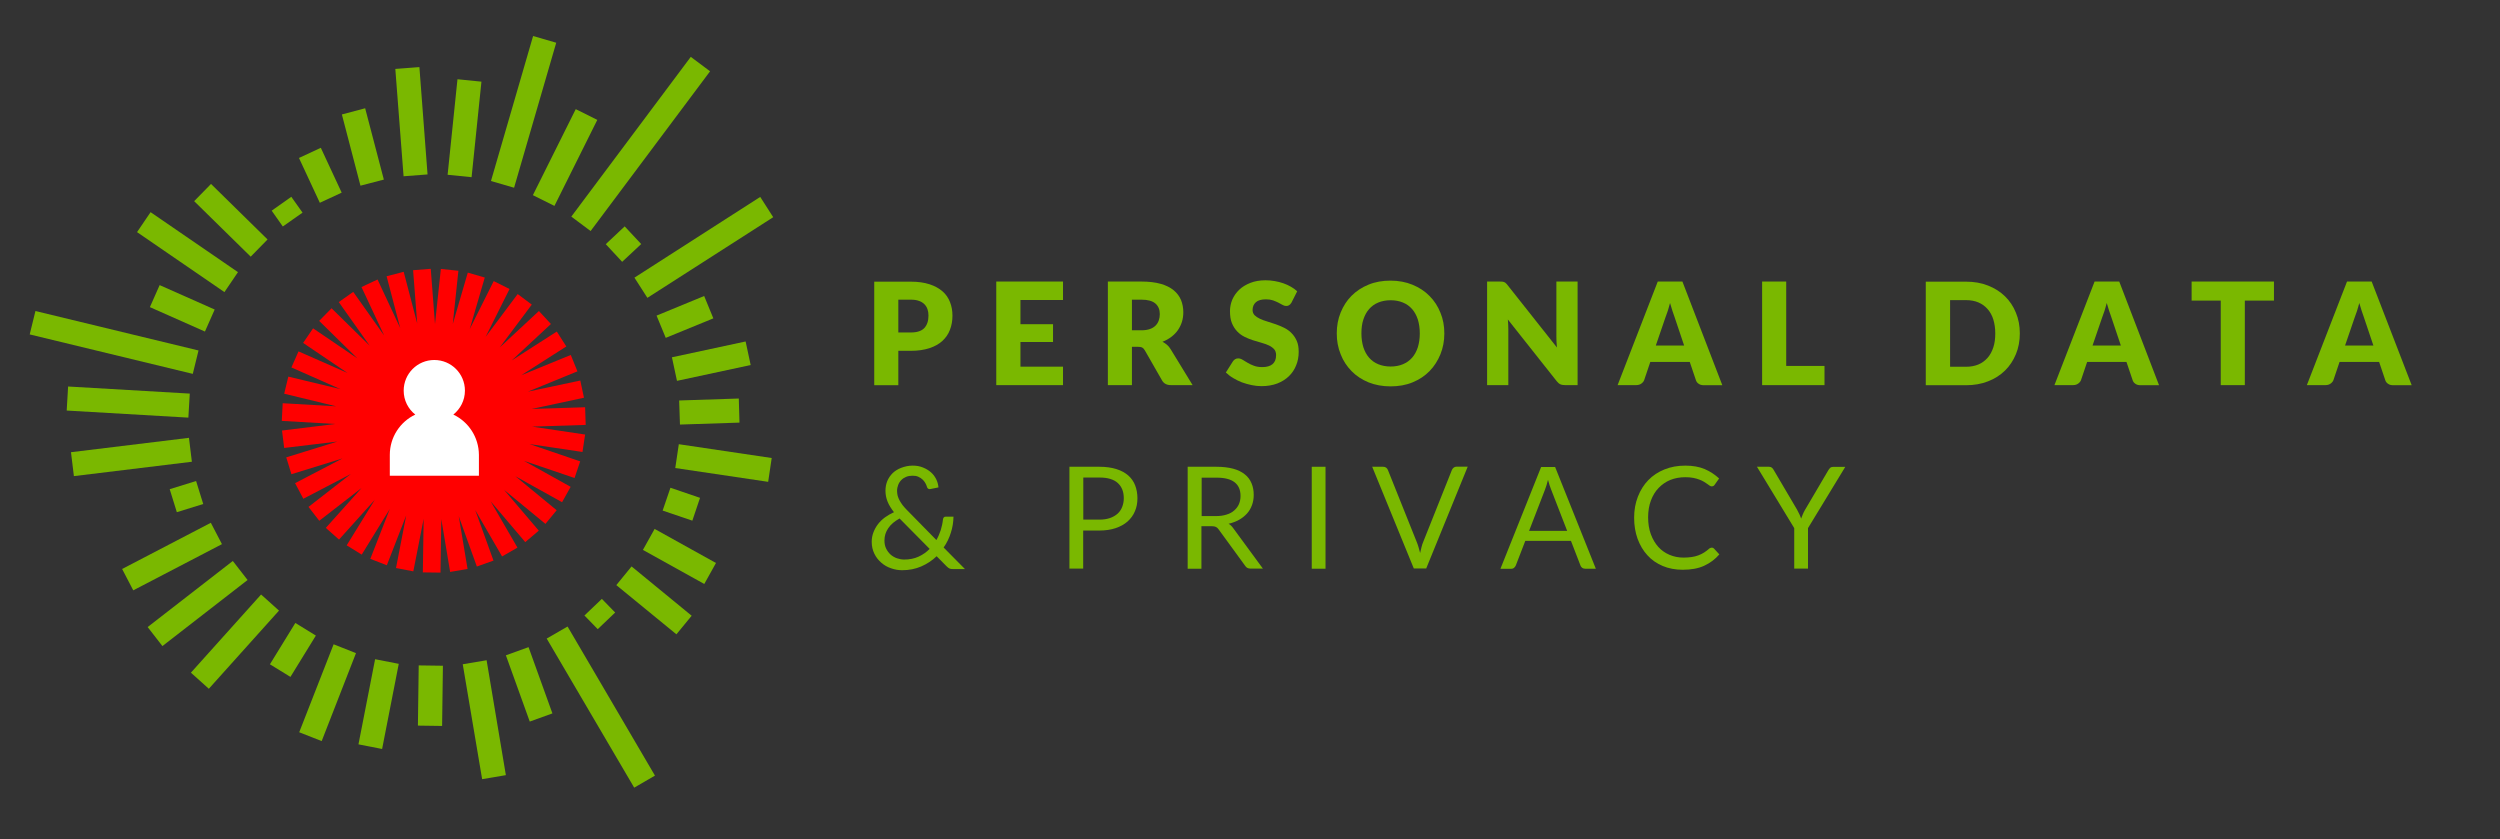 <?xml version="1.0" encoding="utf-8"?>
<!-- Generator: Adobe Illustrator 18.0.0, SVG Export Plug-In . SVG Version: 6.00 Build 0)  -->
<!DOCTYPE svg PUBLIC "-//W3C//DTD SVG 1.1//EN" "http://www.w3.org/Graphics/SVG/1.1/DTD/svg11.dtd">
<svg version="1.1" id="Layer_1" xmlns="http://www.w3.org/2000/svg" xmlns:xlink="http://www.w3.org/1999/xlink" x="0px" y="0px"
	 viewBox="0 0 2179.9 732" enable-background="new 0 0 2179.9 732" xml:space="preserve">
<rect x="0" y="0" width="2179.9" height="732" fill="#333333" stroke="none"/>
<g>
	<path fill="#7AB800" d="M783.3,305.7v30.2h-21v-90.3h31.9c6.4,0,11.8,0.8,16.4,2.3c4.6,1.5,8.3,3.6,11.3,6.2c3,2.6,5.1,5.8,6.5,9.4
		c1.4,3.6,2.1,7.5,2.1,11.7c0,4.5-0.7,8.6-2.2,12.4c-1.4,3.8-3.7,7-6.6,9.7c-3,2.7-6.7,4.8-11.3,6.3c-4.6,1.5-10,2.3-16.2,2.3H783.3
		z M783.3,289.9h10.9c5.5,0,9.4-1.3,11.8-3.9c2.4-2.6,3.6-6.2,3.6-10.9c0-2.1-0.3-3.9-0.9-5.6c-0.6-1.7-1.6-3.2-2.8-4.4
		c-1.3-1.2-2.9-2.2-4.8-2.8c-1.9-0.7-4.2-1-6.9-1h-10.9V289.9z"/>
	<path fill="#7AB800" d="M926.9,245.5v16.1h-37.1v21.1h28.4v15.5h-28.4v21.5h37.1v16.1h-58.2v-90.3H926.9z"/>
	<path fill="#7AB800" d="M987,302.4v33.4h-21v-90.3h29.4c6.5,0,12.1,0.7,16.7,2c4.6,1.3,8.4,3.2,11.3,5.6c2.9,2.4,5,5.2,6.4,8.5
		c1.3,3.3,2,6.8,2,10.7c0,2.9-0.4,5.7-1.2,8.3c-0.8,2.6-2,5-3.5,7.2c-1.5,2.2-3.5,4.2-5.7,5.9c-2.3,1.7-4.8,3.2-7.8,4.3
		c1.4,0.7,2.7,1.6,3.9,2.6c1.2,1,2.3,2.3,3.2,3.8l19.2,31.4h-19c-3.5,0-6-1.3-7.6-4l-15-26.2c-0.7-1.2-1.4-2-2.3-2.5
		s-2.1-0.7-3.8-0.7H987z M987,288h8.4c2.9,0,5.3-0.4,7.3-1.1c2-0.7,3.6-1.7,4.9-3c1.3-1.3,2.2-2.8,2.8-4.5c0.6-1.7,0.9-3.6,0.9-5.5
		c0-4-1.3-7.1-3.9-9.3c-2.6-2.2-6.6-3.3-12-3.3H987V288z"/>
	<path fill="#7AB800" d="M1126.1,263.9c-0.6,1-1.3,1.7-2,2.2s-1.6,0.7-2.6,0.7c-1,0-2-0.3-3.1-0.9c-1.1-0.6-2.3-1.3-3.7-2
		c-1.4-0.7-3-1.4-4.7-2c-1.8-0.6-3.8-0.9-6.1-0.9c-3.9,0-6.9,0.8-8.8,2.5c-1.9,1.7-2.9,3.9-2.9,6.8c0,1.8,0.6,3.3,1.7,4.5
		c1.2,1.2,2.7,2.2,4.6,3.1s4,1.7,6.4,2.4c2.4,0.7,4.9,1.5,7.4,2.4c2.5,0.9,5,1.9,7.4,3.1c2.4,1.2,4.6,2.7,6.4,4.6
		c1.9,1.9,3.4,4.1,4.6,6.8c1.2,2.7,1.7,5.9,1.7,9.6c0,4.2-0.7,8.1-2.2,11.7c-1.4,3.6-3.5,6.8-6.3,9.5s-6.1,4.8-10.2,6.4
		c-4,1.5-8.6,2.3-13.7,2.3c-2.8,0-5.7-0.3-8.6-0.9s-5.7-1.4-8.5-2.4c-2.7-1.1-5.3-2.3-7.7-3.8c-2.4-1.4-4.5-3.1-6.3-4.8l6.2-9.8
		c0.5-0.7,1.1-1.3,1.9-1.8c0.8-0.5,1.7-0.7,2.7-0.7c1.2,0,2.5,0.4,3.8,1.2c1.3,0.8,2.7,1.7,4.3,2.6c1.6,1,3.4,1.8,5.5,2.6
		c2.1,0.8,4.5,1.2,7.3,1.2c3.8,0,6.8-0.8,8.9-2.5c2.1-1.7,3.2-4.3,3.2-8c0-2.1-0.6-3.8-1.7-5.1c-1.2-1.3-2.7-2.4-4.6-3.3
		s-4-1.6-6.4-2.3c-2.4-0.7-4.9-1.4-7.4-2.2c-2.5-0.8-5-1.8-7.4-3c-2.4-1.2-4.5-2.7-6.4-4.7s-3.4-4.3-4.6-7.2
		c-1.2-2.9-1.7-6.4-1.7-10.6c0-3.4,0.7-6.7,2-9.9c1.4-3.2,3.4-6.1,6-8.6c2.6-2.5,5.9-4.5,9.7-6c3.8-1.5,8.2-2.3,13.2-2.3
		c2.8,0,5.5,0.2,8.1,0.7c2.6,0.4,5.1,1.1,7.5,1.9c2.4,0.8,4.6,1.9,6.6,3s3.9,2.5,5.5,4L1126.1,263.9z"/>
	<path fill="#7AB800" d="M1259.4,290.7c0,6.5-1.1,12.6-3.4,18.2s-5.4,10.5-9.5,14.7c-4.1,4.2-9,7.4-14.8,9.8s-12.2,3.5-19.2,3.5
		c-7,0-13.4-1.2-19.2-3.5c-5.8-2.4-10.7-5.6-14.8-9.8c-4.1-4.2-7.3-9-9.5-14.7c-2.3-5.6-3.4-11.7-3.4-18.2c0-6.5,1.1-12.6,3.4-18.2
		c2.3-5.6,5.4-10.5,9.5-14.6c4.1-4.1,9.1-7.4,14.8-9.7c5.8-2.4,12.2-3.5,19.2-3.5c7,0,13.4,1.2,19.2,3.6s10.7,5.6,14.8,9.8
		c4.1,4.1,7.3,9,9.5,14.6C1258.3,278.1,1259.4,284.2,1259.4,290.7z M1238,290.7c0-4.5-0.6-8.5-1.7-12.1c-1.2-3.6-2.8-6.6-5-9.1
		c-2.2-2.5-4.8-4.4-8-5.7c-3.1-1.3-6.7-2-10.7-2c-4.1,0-7.7,0.7-10.8,2c-3.2,1.3-5.8,3.2-8,5.7c-2.2,2.5-3.8,5.5-5,9.1
		c-1.2,3.6-1.7,7.6-1.7,12.1c0,4.5,0.6,8.5,1.7,12.1c1.2,3.6,2.8,6.6,5,9.1c2.2,2.5,4.8,4.4,8,5.7c3.2,1.3,6.8,2,10.8,2
		c4,0,7.6-0.7,10.7-2c3.1-1.3,5.8-3.2,8-5.7c2.2-2.5,3.8-5.5,5-9.1C1237.4,299.2,1238,295.2,1238,290.7z"/>
	<path fill="#7AB800" d="M1310.1,245.6c0.6,0.1,1.2,0.2,1.7,0.5c0.5,0.2,1,0.5,1.4,1c0.5,0.4,1,1,1.5,1.7l42.9,54.2
		c-0.2-1.7-0.3-3.4-0.4-5.1c-0.1-1.6-0.1-3.2-0.1-4.6v-47.8h18.5v90.3h-10.9c-1.6,0-3-0.2-4.1-0.7s-2.2-1.4-3.2-2.7l-42.6-53.8
		c0.1,1.6,0.2,3.1,0.3,4.6c0.1,1.5,0.1,2.9,0.1,4.2v48.4h-18.5v-90.3h11C1308.7,245.5,1309.4,245.6,1310.1,245.6z"/>
	<path fill="#7AB800" d="M1501.8,335.9h-16.2c-1.8,0-3.3-0.4-4.5-1.3c-1.2-0.8-2-1.9-2.4-3.3l-5.3-15.7H1439l-5.3,15.7
		c-0.4,1.2-1.2,2.2-2.4,3.1c-1.2,0.9-2.7,1.4-4.4,1.4h-16.4l35-90.3h21.5L1501.8,335.9z M1443.8,301.3h24.7l-8.3-24.7
		c-0.5-1.6-1.2-3.4-1.9-5.5c-0.7-2.1-1.4-4.4-2.1-6.9c-0.7,2.5-1.3,4.9-2,7c-0.7,2.1-1.4,4-2,5.6L1443.8,301.3z"/>
	<path fill="#7AB800" d="M1557.4,319.1h33.5v16.7h-54.4v-90.3h21V319.1z"/>
	<path fill="#7AB800" d="M1761.2,290.7c0,6.5-1.1,12.6-3.4,18.1c-2.3,5.5-5.4,10.3-9.5,14.3c-4.1,4-9,7.2-14.8,9.4
		c-5.8,2.3-12.2,3.4-19.2,3.4h-35.1v-90.3h35.1c7,0,13.4,1.1,19.2,3.4c5.8,2.3,10.7,5.4,14.8,9.4c4.1,4,7.3,8.8,9.5,14.3
		C1760.1,278.2,1761.2,284.2,1761.2,290.7z M1739.8,290.7c0-4.5-0.6-8.5-1.7-12.1s-2.8-6.6-5-9.1s-4.8-4.4-8-5.8
		c-3.1-1.3-6.7-2-10.7-2h-14v58.1h14c4,0,7.6-0.7,10.7-2c3.1-1.3,5.8-3.3,8-5.8c2.2-2.5,3.8-5.5,5-9.1S1739.8,295.2,1739.8,290.7z"
		/>
	<path fill="#7AB800" d="M1882.6,335.9h-16.2c-1.8,0-3.3-0.4-4.5-1.3c-1.2-0.8-2-1.9-2.4-3.3l-5.3-15.7h-34.3l-5.3,15.7
		c-0.4,1.2-1.2,2.2-2.4,3.1c-1.2,0.9-2.7,1.4-4.4,1.4h-16.4l35-90.3h21.5L1882.6,335.9z M1824.6,301.3h24.7l-8.3-24.7
		c-0.5-1.6-1.2-3.4-1.9-5.5c-0.7-2.1-1.4-4.4-2.1-6.9c-0.7,2.5-1.3,4.9-2,7c-0.7,2.1-1.4,4-2,5.6L1824.6,301.3z"/>
	<path fill="#7AB800" d="M1982.8,245.5v16.6h-25.4v73.7h-21v-73.7H1911v-16.6H1982.8z"/>
	<path fill="#7AB800" d="M2102.9,335.9h-16.2c-1.8,0-3.3-0.4-4.5-1.3c-1.2-0.8-2-1.9-2.4-3.3l-5.3-15.7H2040l-5.3,15.7
		c-0.4,1.2-1.2,2.2-2.4,3.1c-1.2,0.9-2.7,1.4-4.4,1.4h-16.4l35-90.3h21.5L2102.9,335.9z M2044.8,301.3h24.7l-8.3-24.7
		c-0.5-1.6-1.2-3.4-1.9-5.5c-0.7-2.1-1.4-4.4-2.1-6.9c-0.7,2.5-1.3,4.9-2,7c-0.7,2.1-1.4,4-2,5.6L2044.8,301.3z"/>
	<path fill="#7AB800" d="M795.8,406c3.3,0,6.2,0.5,8.9,1.6s5,2.4,7,4.2c2,1.7,3.5,3.8,4.6,6s1.8,4.7,2,7.2l-6.9,1.4
		c-0.2,0-0.4,0.1-0.6,0.1c-0.5,0-1-0.1-1.5-0.4c-0.5-0.3-0.8-0.8-1-1.5c-0.3-1.1-0.8-2.2-1.4-3.3c-0.6-1.2-1.5-2.2-2.5-3.2
		c-1-1-2.2-1.7-3.7-2.4s-3.1-0.9-5-0.9c-2.1,0-3.9,0.3-5.6,1s-3.1,1.6-4.2,2.8c-1.2,1.2-2.1,2.6-2.7,4.2c-0.6,1.6-1,3.3-1,5.2
		c0,1.4,0.2,2.8,0.5,4.2c0.4,1.3,0.9,2.7,1.6,4c0.7,1.3,1.6,2.7,2.7,4.2s2.5,2.9,4,4.5l25.5,26c1.6-2.8,2.8-5.7,3.8-8.7
		c0.9-3,1.6-6.1,1.9-9.1c0.1-0.8,0.3-1.4,0.7-1.9c0.4-0.5,1-0.7,1.7-0.7h6.8c-0.1,4.8-0.8,9.4-2.3,14c-1.4,4.6-3.5,8.9-6.3,12.9
		l18.6,18.8H831c-1.2,0-2.2-0.1-2.9-0.4s-1.6-0.9-2.5-1.8l-8.9-9c-3.9,3.8-8.4,6.7-13.4,8.9c-5.1,2.2-10.6,3.3-16.7,3.3
		c-3.3,0-6.6-0.6-9.7-1.7c-3.2-1.1-6-2.7-8.5-4.9s-4.5-4.7-6-7.8c-1.5-3.1-2.3-6.5-2.3-10.4c0-2.9,0.5-5.6,1.5-8.2
		c1-2.6,2.3-5,4-7.2c1.7-2.2,3.8-4.2,6.1-5.9c2.4-1.7,4.9-3.2,7.8-4.5c-2.5-3.2-4.4-6.3-5.6-9.3c-1.2-3-1.8-6.1-1.8-9.4
		c0-3,0.5-5.8,1.6-8.5c1.1-2.6,2.7-4.9,4.7-6.9c2.1-2,4.6-3.5,7.5-4.6S792.1,406,795.8,406z M771.2,471.3c0,2.7,0.5,5.1,1.5,7.1
		s2.3,3.8,3.9,5.2c1.6,1.4,3.5,2.5,5.5,3.2c2.1,0.7,4.2,1.1,6.3,1.1c4.6,0,8.8-0.8,12.5-2.5c3.7-1.7,6.9-3.9,9.7-6.8l-26.2-26.5
		c-4.4,2.4-7.7,5.2-9.9,8.5C772.3,463.8,771.2,467.4,771.2,471.3z"/>
	<path fill="#7AB800" d="M944.5,462.6v33.2h-12V407h26.2c5.6,0,10.5,0.7,14.7,2c4.2,1.3,7.6,3.2,10.3,5.5c2.7,2.4,4.8,5.3,6.1,8.7
		c1.3,3.4,2,7.2,2,11.3c0,4.1-0.7,7.9-2.2,11.3c-1.4,3.4-3.6,6.4-6.4,8.9c-2.8,2.5-6.3,4.4-10.4,5.8c-4.1,1.4-8.9,2.1-14.2,2.1
		H944.5z M944.5,453.1h14.3c3.4,0,6.5-0.5,9.1-1.4c2.6-0.9,4.8-2.2,6.6-3.8c1.8-1.6,3.1-3.6,4-5.9c0.9-2.3,1.4-4.8,1.4-7.5
		c0-5.7-1.7-10.1-5.2-13.3c-3.5-3.2-8.8-4.8-15.8-4.8h-14.3V453.1z"/>
	<path fill="#7AB800" d="M1047.6,458.8v37.1h-12V407h25.1c5.6,0,10.5,0.6,14.6,1.7s7.5,2.8,10.1,4.9c2.7,2.1,4.6,4.7,5.9,7.8
		s1.9,6.4,1.9,10.2c0,3.1-0.5,6.1-1.5,8.8c-1,2.7-2.4,5.2-4.3,7.3s-4.2,4-6.9,5.5c-2.7,1.5-5.8,2.7-9.2,3.5c1.5,0.9,2.8,2.1,4,3.8
		l25.9,35.3h-10.7c-2.2,0-3.8-0.8-4.8-2.5l-23.1-31.7c-0.7-1-1.5-1.7-2.3-2.1c-0.8-0.4-2.1-0.7-3.7-0.7H1047.6z M1047.6,450h12.6
		c3.5,0,6.6-0.4,9.3-1.3c2.7-0.8,4.9-2,6.7-3.6c1.8-1.6,3.2-3.4,4.1-5.5c0.9-2.1,1.4-4.5,1.4-7.1c0-5.3-1.7-9.3-5.2-12
		c-3.5-2.7-8.7-4-15.6-4h-13.1V450z"/>
	<path fill="#7AB800" d="M1155.8,495.9h-12V407h12V495.9z"/>
	<path fill="#7AB800" d="M1196.5,407h9.6c1.1,0,1.9,0.3,2.6,0.8c0.7,0.5,1.2,1.2,1.5,2l25.1,62.7c0.6,1.4,1.1,2.9,1.6,4.6
		c0.5,1.7,0.9,3.4,1.4,5.1c0.4-1.8,0.8-3.5,1.2-5.1c0.4-1.7,0.9-3.2,1.5-4.6l25-62.7c0.3-0.7,0.8-1.4,1.5-2c0.7-0.6,1.6-0.9,2.6-0.9
		h9.7l-36.2,88.8h-10.8L1196.5,407z"/>
	<path fill="#7AB800" d="M1391.5,495.9h-9.3c-1.1,0-1.9-0.3-2.6-0.8c-0.7-0.5-1.2-1.2-1.5-2l-8.3-21.5H1330l-8.3,21.5
		c-0.3,0.7-0.8,1.4-1.5,2c-0.7,0.6-1.6,0.9-2.6,0.9h-9.3l35.5-88.8h12.2L1391.5,495.9z M1333.3,462.9h33.2l-14-36.1
		c-0.9-2.2-1.8-5-2.7-8.4c-0.5,1.7-0.9,3.3-1.3,4.7c-0.4,1.4-0.9,2.7-1.3,3.8L1333.3,462.9z"/>
	<path fill="#7AB800" d="M1492.7,477.5c0.7,0,1.3,0.3,1.8,0.8l4.7,5.1c-3.6,4.2-8,7.5-13.2,9.9s-11.4,3.5-18.8,3.5
		c-6.4,0-12.2-1.1-17.4-3.3c-5.2-2.2-9.7-5.3-13.3-9.3c-3.7-4-6.5-8.8-8.6-14.4c-2-5.6-3-11.7-3-18.4c0-6.7,1.1-12.8,3.3-18.4
		s5.2-10.4,9.1-14.4c3.9-4,8.6-7.1,14.1-9.3c5.5-2.2,11.5-3.3,18.1-3.3c6.5,0,12.2,1,16.9,3c4.7,2,8.9,4.8,12.6,8.2l-3.9,5.5
		c-0.3,0.4-0.6,0.8-1,1s-0.9,0.4-1.6,0.4c-0.5,0-1.1-0.2-1.7-0.6c-0.6-0.4-1.3-0.9-2.1-1.5c-0.8-0.6-1.8-1.2-2.9-1.9s-2.4-1.3-4-1.9
		c-1.5-0.6-3.3-1.1-5.3-1.5c-2-0.4-4.4-0.6-7-0.6c-4.8,0-9.1,0.8-13.1,2.4c-3.9,1.6-7.3,4-10.2,7c-2.9,3-5.1,6.7-6.7,11
		c-1.6,4.3-2.4,9.2-2.4,14.6c0,5.5,0.8,10.5,2.4,14.8c1.6,4.3,3.8,8,6.5,11c2.7,3,6,5.3,9.8,6.9c3.8,1.6,7.8,2.4,12.2,2.4
		c2.6,0,5-0.2,7.1-0.5c2.1-0.3,4.1-0.8,5.9-1.5c1.8-0.7,3.5-1.5,5-2.5c1.6-1,3.1-2.2,4.7-3.6C1491.3,477.8,1492,477.5,1492.7,477.5z
		"/>
	<path fill="#7AB800" d="M1576.5,460.5v35.3h-12v-35.3L1532,407h10.5c1.1,0,1.9,0.3,2.5,0.8c0.6,0.5,1.2,1.2,1.6,2l20.3,34.5
		c0.8,1.4,1.5,2.8,2.1,4.1c0.6,1.3,1.1,2.5,1.5,3.8c0.5-1.3,1-2.6,1.5-3.8c0.5-1.3,1.2-2.6,2-4l20.3-34.5c0.4-0.7,0.9-1.3,1.5-1.9
		c0.6-0.6,1.5-0.9,2.5-0.9h10.7L1576.5,460.5z"/>
</g>
<polygon fill="#FF0000" points="510.7,370.5 510.2,355.1 463.6,356.6 509.2,346.8 506,331.8 460.3,341.5 503.5,323.8 497.7,309.5 
	454.5,327.2 493.8,302.1 485.5,289.1 446.2,314.3 480.4,282.5 469.9,271.2 435.7,303 463.7,265.6 451.4,256.4 423.4,293.8 
	444.3,252 430.5,245.1 409.6,286.9 422.7,242 407.9,237.7 394.8,282.5 399.7,236.1 384.4,234.5 379.3,282.6 375.6,234.4 
	360.2,235.6 363.8,282.1 352,237 337.1,240.9 349,286.1 329.2,243.7 315.2,250.3 335,292.6 308,254.5 295.4,263.4 322.4,301.5 
	289.1,268.8 278.3,279.8 311.6,312.5 273,286.3 264.3,299 303,325.2 260.3,306.4 254.1,320.4 296.8,339.3 251.4,328.4 247.8,343.3 
	293.2,354.3 246.5,351.6 245.7,367 292.3,369.7 245.9,375.4 247.8,390.6 294.2,385 249.6,398.8 254.1,413.5 298.7,399.7 
	257.3,421.3 264.5,434.9 305.9,413.3 269,442 278.4,454.1 315.3,425.5 284.1,460.3 295.6,470.5 326.8,435.8 302.3,475.5 
	315.4,483.6 339.9,443.8 322.9,487.3 337.3,492.9 354.2,449.4 345.3,495.3 360.4,498.2 369.4,452.4 368.7,499.1 384.1,499.3 
	384.8,452.6 392.5,498.7 407.7,496.1 400,450.1 415.8,494 430.3,488.8 414.4,444.8 437.8,485.2 451.2,477.5 427.8,437.1 458,472.7 
	469.8,462.7 439.5,427.1 475.6,456.8 485.4,444.9 449.3,415.2 490.1,437.9 497.6,424.5 456.8,401.8 501,416.8 505.9,402.3 
	461.7,387.2 507.9,394.1 510.2,378.9 464,372 "/>
<rect x="548.3" y="38.3" transform="matrix(0.801 0.599 -0.599 0.801 186.082 -309.526)" fill="#7AB800" width="21" height="173.9"/>
<rect x="482.3" y="95.4" transform="matrix(0.895 0.446 -0.446 0.895 112.916 -205.319)" fill="#7AB800" width="21" height="83.8"/>
<rect x="446.2" y="31.7" transform="matrix(0.96 0.279 -0.279 0.96 45.337 -123.517)" fill="#7AB800" width="21" height="131.7"/>
<polygon fill="#7AB800" points="411.2,154.5 390.3,152.4 398.9,69.1 419.8,71.2 "/>
<polygon fill="#7AB800" points="351.9,153.7 344.7,60.1 365.7,58.5 372.8,152.1 "/>
<polygon fill="#7AB800" points="314.3,161.9 298.1,99.8 318.4,94.4 334.7,156.6 "/>
<rect x="257.8" y="142.2" transform="matrix(0.422 0.907 -0.907 0.422 299.924 -164.958)" fill="#7AB800" width="43.1" height="21"/>
<polygon fill="#7AB800" points="246.6,197.5 236.9,183.7 254,171.6 263.8,185.4 "/>
<polygon fill="#7AB800" points="218.6,223.8 169.3,175.4 184,160.4 233.3,208.8 "/>
<polygon fill="#7AB800" points="195.7,254.7 119.5,202.4 131.3,185 207.5,237.3 "/>
<polygon fill="#7AB800" points="178.7,289.1 130.7,267.8 139.2,248.6 187.2,269.9 "/>
<polygon fill="#7AB800" points="25.9,291.6 168.1,326 173.1,305.6 30.9,271.2 "/>
<rect x="58.7" y="340.2" transform="matrix(0.998 5.813989e-02 -5.813989e-02 0.998 20.579 -5.912)" fill="#7AB800" width="106.3" height="21"/>
<rect x="104.2" y="346.6" transform="matrix(0.121 0.993 -0.993 0.121 496.331 236.361)" fill="#7AB800" width="21" height="103.6"/>
<rect x="152.1" y="421.2" transform="matrix(0.296 0.955 -0.955 0.296 528.213 149.488)" fill="#7AB800" width="21" height="24.1"/>
<rect x="139.6" y="441.7" transform="matrix(0.462 0.887 -0.887 0.462 511.125 127.952)" fill="#7AB800" width="21" height="87.2"/>
<rect x="161.8" y="479.3" transform="matrix(0.613 0.79 -0.79 0.613 482.469 67.51)" fill="#7AB800" width="21" height="94"/>
<rect x="194.5" y="513.8" transform="matrix(0.744 0.668 -0.668 0.744 426.166 6.202)" fill="#7AB800" width="21" height="91.6"/>
<rect x="244.7" y="545.4" transform="matrix(0.852 0.524 -0.524 0.852 334.829 -49.713)" fill="#7AB800" width="21" height="42.3"/>
<polygon fill="#7AB800" points="280.5,646.2 260.9,638.5 290.9,561.8 310.4,569.5 "/>
<rect x="319.7" y="575.7" transform="matrix(0.982 0.192 -0.192 0.982 123.67 -51.915)" fill="#7AB800" width="21" height="75.6"/>
<polygon fill="#7AB800" points="385.5,633 364.4,632.7 365.1,580.2 386.2,580.5 "/>
<polygon fill="#7AB800" points="420.4,679.4 403.5,579.2 424.3,575.7 441.1,675.9 "/>
<rect x="430.7" y="586.1" transform="matrix(0.339 0.941 -0.941 0.339 866.385 -39.692)" fill="#7AB800" width="61.4" height="21"/>
<polygon fill="#7AB800" points="476.7,556.8 553,686.8 571.1,676.3 494.9,546.3 "/>
<polygon fill="#7AB800" points="521.2,548.6 509.6,536.7 524.8,522.2 536.4,534.1 "/>
<polygon fill="#7AB800" points="589.8,553.1 537.4,510.2 550.7,493.9 603.1,536.9 "/>
<polygon fill="#7AB800" points="614.1,509.2 560.6,479.5 570.8,461.2 624.3,490.9 "/>
<polygon fill="#7AB800" points="603.7,454 577.8,445.2 584.6,425.3 610.4,434.1 "/>
<rect x="589.8" y="393.5" transform="matrix(0.989 0.147 -0.147 0.989 66.425 -88.542)" fill="#7AB800" width="81.9" height="21"/>
<polygon fill="#7AB800" points="592.9,370.2 592.2,349.2 644.2,347.5 644.8,368.5 "/>
<rect x="609.5" y="281.8" transform="matrix(0.21 0.978 -0.978 0.21 797.75 -357.521)" fill="#7AB800" width="21" height="65.7"/>
<polygon fill="#7AB800" points="580.5,294.6 572.5,275.2 614,258.1 622,277.6 "/>
<polygon fill="#7AB800" points="564.5,259.7 553.2,242.1 662.9,171.7 674.2,189.4 "/>
<polygon fill="#7AB800" points="542.5,228.3 528.2,212.9 544.7,197.4 559.1,212.8 "/>
<path fill="#FFFFFF" d="M395.3,361.5c6.1-4.9,10.1-12.4,10.1-20.9c0-14.8-12-26.7-26.7-26.7c-14.8,0-26.7,12-26.7,26.7
	c0,8.5,3.9,16,10.1,20.9c-13.1,6.2-22.2,19.6-22.2,35.1v18.2h77.7v-18.2C417.5,381.1,408.4,367.7,395.3,361.5z"/>
</svg>
